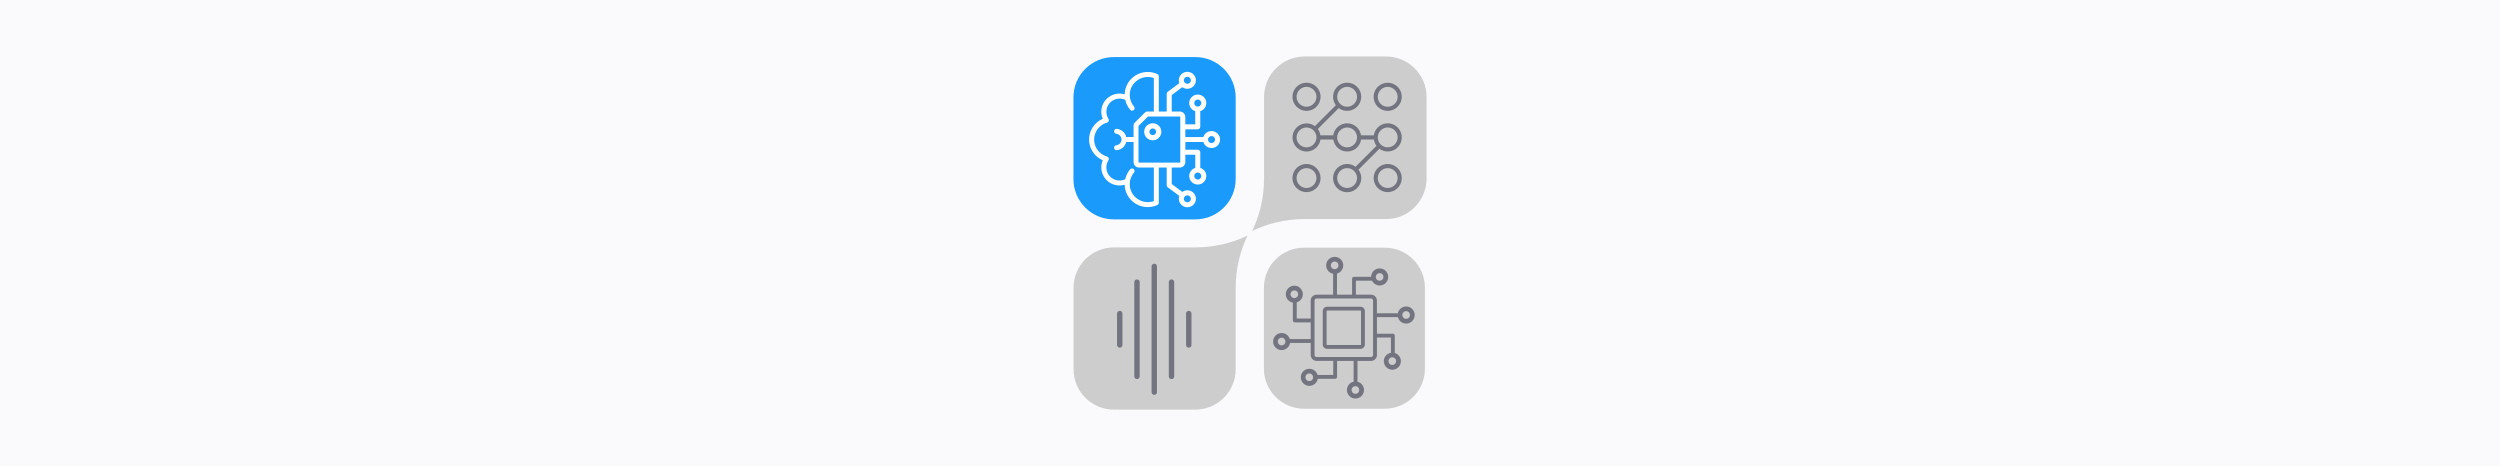 <svg width="708" height="132" viewBox="0 0 708 132" fill="none" xmlns="http://www.w3.org/2000/svg">
<rect x="0" y="0" width="708" height="132" fill="#333333" stroke="none"/>
<g clip-path="url(#clip0_55_9535)">
<rect width="708" height="132" fill="#FAFAFC"/>
<path d="M403.535 104.409C403.535 110.662 398.45 115.75 392.199 115.75H369.279C363.028 115.75 357.943 110.662 357.943 104.409V81.477C357.943 75.223 363.028 70.136 369.279 70.136H392.199C398.45 70.136 403.535 75.223 403.535 81.477V104.409Z" fill="#CDCDCD"/>
<path d="M349.941 81.484V104.581C349.941 110.877 344.82 116 338.527 116H315.441C309.148 116 304.027 110.877 304.027 104.581V81.484C304.027 75.188 309.148 70.064 315.441 70.064H338.527C343.812 70.064 348.818 68.862 353.295 66.716C351.149 71.195 349.948 76.204 349.948 81.491L349.941 81.484Z" fill="#CDCDCD"/>
<path d="M375.834 98.792H385.302C385.624 98.792 385.946 98.663 386.168 98.434C386.396 98.205 386.525 97.89 386.525 97.568V88.095C386.525 87.766 386.396 87.458 386.168 87.222C385.939 86.993 385.624 86.864 385.302 86.864H375.834C375.505 86.864 375.197 86.993 374.961 87.222C374.732 87.458 374.604 87.766 374.604 88.095V97.568C374.604 97.89 374.732 98.205 374.961 98.434C375.19 98.663 375.505 98.792 375.834 98.792ZM385.445 97.561C385.445 97.597 385.431 97.633 385.402 97.661C385.374 97.69 385.338 97.704 385.302 97.704H375.834C375.798 97.704 375.762 97.69 375.733 97.661C375.705 97.633 375.691 97.597 375.691 97.561V88.088C375.691 88.052 375.705 88.016 375.733 87.988C375.762 87.959 375.798 87.945 375.834 87.945H385.302C385.338 87.945 385.374 87.959 385.402 87.988C385.431 88.016 385.445 88.052 385.445 88.088V97.561Z" fill="#747480"/>
<path d="M400.236 87.867C399.971 87.466 399.592 87.158 399.149 86.979C398.705 86.793 398.219 86.75 397.754 86.843C397.282 86.936 396.86 87.165 396.517 87.502C396.181 87.838 395.959 88.253 395.859 88.718H389.938V85.112C389.938 84.668 389.766 84.253 389.451 83.938C389.137 83.624 388.722 83.452 388.278 83.452H383.988V79.481H388.543C388.729 79.867 389.015 80.196 389.373 80.439C389.773 80.704 390.238 80.847 390.717 80.847C391.361 80.847 391.969 80.597 392.426 80.139C392.884 79.681 393.134 79.073 393.134 78.429C393.134 77.95 392.991 77.484 392.727 77.084C392.462 76.683 392.083 76.375 391.64 76.197C391.196 76.01 390.71 75.968 390.245 76.061C389.773 76.153 389.344 76.382 389.008 76.719C388.672 77.055 388.443 77.484 388.35 77.957C388.321 78.1 388.307 78.243 388.307 78.393H383.451C383.308 78.393 383.165 78.45 383.065 78.55C382.965 78.651 382.908 78.787 382.908 78.937V83.452H378.631V77.492C379.031 77.377 379.403 77.17 379.697 76.869C380.154 76.411 380.405 75.803 380.405 75.159C380.405 74.68 380.262 74.215 379.997 73.814C379.732 73.413 379.353 73.105 378.91 72.927C378.466 72.74 377.987 72.698 377.515 72.791C377.043 72.884 376.621 73.113 376.278 73.449C375.935 73.785 375.713 74.215 375.62 74.687C375.527 75.159 375.577 75.638 375.756 76.082C375.942 76.526 376.249 76.898 376.643 77.17C376.915 77.349 377.222 77.477 377.537 77.534V83.445H372.852C372.409 83.445 371.994 83.616 371.68 83.931C371.372 84.239 371.193 84.668 371.193 85.105V90.199H367.231V85.641C367.618 85.527 367.975 85.319 368.261 85.033C368.719 84.575 368.969 83.967 368.969 83.323C368.969 82.844 368.826 82.379 368.562 81.978C368.297 81.577 367.918 81.269 367.474 81.091C367.031 80.905 366.552 80.862 366.08 80.955C365.608 81.048 365.179 81.277 364.843 81.613C364.507 81.949 364.278 82.379 364.185 82.851C364.092 83.323 364.135 83.802 364.321 84.246C364.507 84.69 364.814 85.062 365.207 85.334C365.486 85.52 365.808 85.648 366.137 85.706V90.75C366.137 90.893 366.194 91.029 366.294 91.136C366.395 91.237 366.538 91.294 366.681 91.294H371.193V96.016H365.272C365.2 95.787 365.1 95.573 364.971 95.379C364.707 94.979 364.328 94.671 363.884 94.492C363.441 94.306 362.962 94.263 362.49 94.356C362.018 94.449 361.589 94.678 361.253 95.014C360.916 95.351 360.688 95.78 360.595 96.252C360.502 96.725 360.552 97.204 360.731 97.648C360.916 98.091 361.224 98.463 361.617 98.735C362.018 99 362.483 99.143 362.962 99.143C363.605 99.143 364.213 98.892 364.671 98.435C365.029 98.077 365.265 97.612 365.35 97.111H371.2V100.545C371.2 100.989 371.372 101.404 371.687 101.719C372.001 102.034 372.416 102.205 372.86 102.205H377.573V106.176H373.124C373.053 105.94 372.953 105.719 372.817 105.511C372.552 105.11 372.173 104.803 371.73 104.624C371.286 104.438 370.807 104.395 370.335 104.488C369.863 104.581 369.434 104.81 369.098 105.146C368.762 105.482 368.533 105.912 368.44 106.384C368.347 106.856 368.397 107.336 368.576 107.779C368.762 108.223 369.069 108.595 369.463 108.867C369.863 109.132 370.328 109.275 370.807 109.275C371.451 109.275 372.059 109.024 372.516 108.566C372.867 108.216 373.103 107.758 373.189 107.271H378.116C378.259 107.271 378.395 107.214 378.502 107.114C378.602 107.014 378.66 106.878 378.66 106.727V102.213H383.351V108.087C382.9 108.187 382.486 108.409 382.157 108.738C381.828 109.067 381.592 109.504 381.499 109.976C381.406 110.448 381.456 110.927 381.635 111.371C381.821 111.815 382.128 112.187 382.521 112.459C382.922 112.723 383.387 112.866 383.866 112.866C384.51 112.866 385.117 112.616 385.575 112.158C386.033 111.7 386.283 111.092 386.283 110.448C386.283 109.969 386.14 109.504 385.876 109.103C385.611 108.702 385.232 108.395 384.788 108.216C384.674 108.166 384.56 108.13 384.438 108.101V102.213H388.286C388.729 102.213 389.144 102.041 389.458 101.726C389.773 101.411 389.945 100.996 389.945 100.553V95.594H393.914V99.901C393.914 99.901 393.864 99.909 393.842 99.916C393.37 100.009 392.941 100.238 392.605 100.574C392.269 100.91 392.04 101.34 391.947 101.812C391.854 102.284 391.904 102.763 392.083 103.207C392.269 103.651 392.577 104.023 392.97 104.295C393.37 104.559 393.835 104.703 394.314 104.703C394.958 104.703 395.566 104.452 396.024 103.994C396.481 103.536 396.732 102.928 396.732 102.284C396.732 101.805 396.589 101.34 396.324 100.939C396.059 100.538 395.68 100.231 395.237 100.052C395.158 100.023 395.08 99.994 395.001 99.966V95.05C395.001 94.907 394.944 94.771 394.844 94.664C394.744 94.564 394.608 94.507 394.457 94.507H389.945V89.813H395.888C395.916 89.92 395.952 90.034 395.995 90.142C396.181 90.585 396.488 90.957 396.882 91.229C397.282 91.494 397.747 91.637 398.226 91.637C398.87 91.637 399.478 91.387 399.936 90.929C400.393 90.471 400.644 89.863 400.644 89.219C400.644 88.739 400.501 88.274 400.236 87.874V87.867ZM399.313 89.204C399.313 89.419 399.249 89.627 399.127 89.805C399.006 89.984 398.841 90.12 398.641 90.206C398.441 90.292 398.226 90.306 398.012 90.271C397.797 90.228 397.611 90.127 397.454 89.97C397.304 89.82 397.196 89.627 397.154 89.412C397.111 89.197 397.132 88.983 397.218 88.782C397.297 88.582 397.44 88.417 397.618 88.296C397.797 88.174 398.005 88.11 398.219 88.11C398.512 88.11 398.784 88.224 398.984 88.425C399.192 88.632 399.299 88.904 399.299 89.19L399.313 89.204ZM384.76 111.042C384.638 111.221 384.474 111.357 384.274 111.443C384.073 111.528 383.859 111.55 383.644 111.507C383.43 111.464 383.244 111.364 383.086 111.207C382.936 111.056 382.829 110.863 382.786 110.648C382.743 110.434 382.765 110.219 382.85 110.019C382.936 109.818 383.072 109.654 383.251 109.532C383.43 109.411 383.637 109.346 383.852 109.346C384.145 109.346 384.417 109.461 384.617 109.661C384.817 109.861 384.932 110.14 384.932 110.427C384.932 110.641 384.867 110.849 384.746 111.028L384.76 111.042ZM376.915 75.374C376.872 75.159 376.893 74.944 376.979 74.744C377.058 74.544 377.201 74.379 377.379 74.257C377.558 74.136 377.766 74.071 377.98 74.071C378.273 74.071 378.545 74.186 378.745 74.386C378.946 74.587 379.06 74.866 379.06 75.152C379.06 75.367 378.996 75.574 378.874 75.753C378.753 75.932 378.588 76.068 378.388 76.153C378.188 76.239 377.973 76.261 377.758 76.218C377.544 76.175 377.358 76.075 377.201 75.917C377.05 75.767 376.943 75.574 376.9 75.359L376.915 75.374ZM372.28 85.105C372.28 84.954 372.338 84.811 372.445 84.697C372.552 84.589 372.695 84.532 372.852 84.532H388.278C388.429 84.532 388.572 84.589 388.686 84.697C388.793 84.804 388.851 84.947 388.851 85.105V100.538C388.851 100.688 388.786 100.839 388.686 100.946C388.579 101.053 388.436 101.111 388.278 101.111H372.852C372.702 101.111 372.559 101.053 372.445 100.946C372.338 100.839 372.28 100.696 372.28 100.538V85.105ZM389.716 78.014C389.802 77.814 389.938 77.649 390.116 77.527C390.295 77.406 390.503 77.341 390.717 77.341C391.01 77.341 391.282 77.456 391.482 77.656C391.69 77.864 391.797 78.135 391.797 78.422C391.797 78.636 391.733 78.844 391.611 79.023C391.49 79.202 391.325 79.338 391.125 79.423C390.925 79.509 390.71 79.531 390.495 79.488C390.281 79.445 390.095 79.345 389.938 79.187C389.787 79.037 389.68 78.844 389.637 78.629C389.594 78.415 389.616 78.2 389.702 78L389.716 78.014ZM367.453 83.931C367.331 84.11 367.167 84.246 366.967 84.332C366.767 84.418 366.552 84.432 366.337 84.396C366.123 84.353 365.937 84.253 365.78 84.096C365.629 83.945 365.522 83.752 365.479 83.538C365.436 83.323 365.458 83.108 365.544 82.908C365.629 82.708 365.765 82.543 365.944 82.421C366.366 82.142 366.96 82.2 367.317 82.557C367.525 82.765 367.632 83.037 367.632 83.323C367.632 83.538 367.567 83.745 367.446 83.924L367.453 83.931ZM363.863 97.326C363.741 97.504 363.577 97.64 363.377 97.726C363.176 97.812 362.962 97.834 362.747 97.791C362.533 97.748 362.347 97.647 362.189 97.49C362.039 97.34 361.932 97.147 361.889 96.932C361.846 96.717 361.868 96.503 361.953 96.302C362.039 96.102 362.175 95.938 362.354 95.816C362.533 95.694 362.74 95.63 362.955 95.63C363.248 95.63 363.52 95.744 363.72 95.945C363.92 96.145 364.035 96.424 364.035 96.71C364.035 96.925 363.97 97.132 363.849 97.311L363.863 97.326ZM371.88 106.849C371.88 107.064 371.816 107.271 371.694 107.45C371.572 107.629 371.408 107.765 371.208 107.851C371.007 107.937 370.793 107.951 370.578 107.915C370.364 107.872 370.178 107.772 370.02 107.615C369.87 107.464 369.763 107.271 369.72 107.057C369.677 106.842 369.699 106.627 369.784 106.427C369.87 106.227 370.006 106.062 370.185 105.94C370.364 105.819 370.571 105.754 370.786 105.754C371.079 105.754 371.351 105.869 371.551 106.069C371.758 106.277 371.866 106.549 371.866 106.835L371.88 106.849ZM395.208 102.878C395.087 103.057 394.922 103.193 394.722 103.279C394.522 103.365 394.307 103.386 394.093 103.343C393.878 103.3 393.692 103.2 393.535 103.043C393.385 102.892 393.277 102.699 393.235 102.484C393.192 102.27 393.213 102.055 393.299 101.855C393.385 101.654 393.521 101.49 393.699 101.368C393.878 101.247 394.086 101.182 394.3 101.182C394.593 101.182 394.865 101.297 395.065 101.497C395.273 101.705 395.38 101.976 395.38 102.263C395.38 102.477 395.316 102.685 395.194 102.864L395.208 102.878Z" fill="#747480"/>
<path d="M338.521 16.164H315.421C309.113 16.164 304 21.28 304 27.591V50.702C304 57.013 309.113 62.129 315.421 62.129H338.521C344.828 62.129 349.942 57.013 349.942 50.702V27.591C349.942 21.28 344.828 16.164 338.521 16.164Z" fill="#1A9AFA"/>
<path d="M404 50.595C404 56.906 398.865 62.043 392.557 62.043H369.422C364.129 62.043 359.109 63.252 354.625 65.399C356.778 60.913 357.979 55.897 357.979 50.595V27.448C357.979 21.137 363.114 16 369.422 16H392.557C398.865 16 404 21.137 404 27.448V50.595Z" fill="#CDCDCD"/>
<path d="M316.568 88.252C316.424 88.395 316.346 88.588 316.346 88.796V97.697C316.346 97.897 316.424 98.097 316.568 98.24C316.711 98.383 316.904 98.462 317.111 98.462C317.319 98.462 317.505 98.383 317.655 98.24C317.798 98.097 317.877 97.904 317.877 97.697V88.796C317.877 88.595 317.798 88.395 317.655 88.252C317.369 87.966 316.861 87.966 316.575 88.252H316.568Z" fill="#747480"/>
<path d="M321.452 79.35C321.309 79.493 321.23 79.687 321.23 79.894V106.597C321.23 106.797 321.309 106.998 321.452 107.141C321.595 107.284 321.789 107.363 321.996 107.363C322.204 107.363 322.397 107.284 322.54 107.141C322.683 106.998 322.762 106.797 322.762 106.597V79.894C322.762 79.687 322.683 79.501 322.54 79.35C322.254 79.064 321.746 79.064 321.459 79.35H321.452Z" fill="#747480"/>
<path d="M326.343 74.9C326.2 75.043 326.121 75.237 326.121 75.444V111.055C326.121 111.263 326.2 111.449 326.343 111.599C326.486 111.742 326.679 111.821 326.887 111.821C327.094 111.821 327.28 111.742 327.43 111.599C327.574 111.456 327.652 111.263 327.652 111.055V75.444C327.652 75.244 327.574 75.043 327.43 74.9C327.144 74.614 326.636 74.614 326.35 74.9H326.343Z" fill="#747480"/>
<path d="M331.228 79.35C331.085 79.493 331.006 79.687 331.006 79.894V106.597C331.006 106.805 331.085 106.991 331.228 107.141C331.371 107.284 331.564 107.363 331.771 107.363C331.979 107.363 332.165 107.284 332.315 107.141C332.458 106.998 332.537 106.805 332.537 106.597V79.894C332.537 79.687 332.458 79.501 332.315 79.35C332.029 79.064 331.521 79.064 331.235 79.35H331.228Z" fill="#747480"/>
<path d="M337.201 88.252C336.914 87.966 336.406 87.966 336.12 88.252C335.977 88.395 335.898 88.588 335.898 88.796V97.697C335.898 97.897 335.977 98.097 336.12 98.24C336.263 98.383 336.457 98.462 336.664 98.462C336.872 98.462 337.058 98.383 337.208 98.24C337.351 98.097 337.43 97.904 337.43 97.697V88.796C337.43 88.595 337.351 88.395 337.208 88.252H337.201Z" fill="#747480"/>
<path d="M390.628 42.116C391.107 42.466 391.665 42.717 392.244 42.824C392.867 42.946 393.51 42.91 394.118 42.731C394.726 42.552 395.284 42.23 395.742 41.794C396.199 41.357 396.55 40.813 396.757 40.212C396.964 39.619 397.022 38.968 396.936 38.345C396.843 37.715 396.607 37.114 396.235 36.599C395.87 36.084 395.377 35.662 394.819 35.368C394.261 35.082 393.625 34.925 392.995 34.925C392.023 34.925 391.079 35.283 390.356 35.934C389.655 36.556 389.198 37.401 389.062 38.324H385.443C385.307 37.401 384.85 36.549 384.149 35.927C383.419 35.276 382.482 34.925 381.503 34.925C380.523 34.925 379.586 35.283 378.857 35.927C378.156 36.549 377.698 37.393 377.562 38.324H373.936C373.843 37.68 373.586 37.064 373.2 36.542L379.128 30.61C379.915 31.197 380.881 31.469 381.86 31.383C382.876 31.29 383.813 30.818 384.492 30.059C385.171 29.294 385.529 28.306 385.5 27.29C385.472 26.267 385.057 25.308 384.335 24.586C383.612 23.863 382.647 23.448 381.631 23.419C380.609 23.384 379.629 23.749 378.864 24.428C378.099 25.108 377.627 26.045 377.541 27.061C377.455 28.042 377.727 29.008 378.313 29.795L372.384 35.726C371.712 35.225 370.89 34.953 370.053 34.946C369.166 34.939 368.308 35.225 367.614 35.755C366.913 36.284 366.406 37.043 366.177 37.887C365.948 38.731 366.005 39.647 366.341 40.456C366.677 41.264 367.278 41.951 368.043 42.388C368.801 42.824 369.703 42.996 370.568 42.874C371.433 42.753 372.249 42.345 372.864 41.715C373.45 41.114 373.836 40.341 373.958 39.511H377.584C377.719 40.434 378.177 41.279 378.878 41.908C379.608 42.559 380.544 42.91 381.524 42.91C382.504 42.91 383.441 42.552 384.17 41.908C384.871 41.286 385.329 40.441 385.465 39.511H389.083C389.176 40.155 389.434 40.771 389.82 41.293L383.891 47.224C383.105 46.638 382.139 46.366 381.159 46.452C380.144 46.545 379.207 47.017 378.528 47.783C377.848 48.548 377.491 49.536 377.519 50.559C377.548 51.582 377.963 52.541 378.685 53.271C379.407 53.993 380.373 54.408 381.395 54.437C381.438 54.437 381.474 54.437 381.517 54.437C382.497 54.437 383.434 54.079 384.17 53.428C384.935 52.748 385.407 51.811 385.5 50.795C385.586 49.815 385.314 48.849 384.728 48.054L390.657 42.123L390.628 42.116ZM390.242 38.367C390.349 37.823 390.614 37.322 391.014 36.928C391.415 36.535 391.908 36.27 392.452 36.156C392.995 36.048 393.56 36.105 394.075 36.313C394.59 36.528 395.026 36.885 395.334 37.35C395.641 37.816 395.806 38.352 395.806 38.91C395.806 39.662 395.513 40.37 394.983 40.899C394.461 41.422 393.739 41.722 392.995 41.722C392.437 41.722 391.901 41.558 391.436 41.25C390.971 40.942 390.614 40.506 390.399 39.991C390.185 39.475 390.128 38.91 390.242 38.367ZM384.313 50.423C384.313 51.174 384.02 51.883 383.491 52.412C382.962 52.941 382.254 53.235 381.503 53.235C380.945 53.235 380.408 53.07 379.944 52.763C379.479 52.455 379.121 52.018 378.907 51.503C378.692 50.988 378.635 50.423 378.749 49.879C378.857 49.328 379.121 48.834 379.522 48.441C379.915 48.047 380.416 47.783 380.959 47.668C381.503 47.561 382.068 47.618 382.583 47.826C383.097 48.04 383.534 48.398 383.841 48.863C384.149 49.328 384.313 49.865 384.313 50.423ZM384.313 38.917C384.313 39.669 384.02 40.377 383.491 40.907C382.962 41.436 382.254 41.729 381.503 41.729C380.945 41.729 380.408 41.565 379.944 41.257C379.479 40.95 379.121 40.513 378.907 39.998C378.692 39.483 378.635 38.917 378.749 38.374C378.857 37.823 379.121 37.329 379.522 36.935C379.915 36.542 380.416 36.277 380.959 36.163C381.503 36.055 382.068 36.113 382.583 36.32C383.097 36.535 383.534 36.892 383.841 37.358C384.149 37.823 384.313 38.359 384.313 38.917ZM372.814 38.917C372.814 39.669 372.52 40.377 371.991 40.907C371.462 41.436 370.754 41.729 370.003 41.729C369.445 41.729 368.909 41.565 368.444 41.257C367.979 40.95 367.621 40.513 367.407 39.998C367.192 39.483 367.135 38.917 367.25 38.374C367.357 37.83 367.621 37.329 368.022 36.935C368.415 36.542 368.916 36.277 369.459 36.163C370.003 36.055 370.568 36.113 371.083 36.32C371.598 36.535 372.034 36.892 372.341 37.358C372.649 37.823 372.814 38.359 372.814 38.917ZM378.692 27.412C378.692 26.661 378.985 25.952 379.515 25.423C380.044 24.893 380.752 24.6 381.503 24.6C382.061 24.6 382.597 24.765 383.062 25.072C383.527 25.38 383.884 25.816 384.099 26.331C384.313 26.847 384.37 27.405 384.256 27.956C384.149 28.5 383.884 29 383.484 29.394C383.09 29.788 382.59 30.052 382.046 30.167C381.503 30.274 380.938 30.217 380.423 30.009C379.908 29.795 379.472 29.437 379.164 28.972C378.857 28.507 378.692 27.97 378.692 27.412Z" fill="#747480"/>
<path d="M370.005 31.398C370.792 31.398 371.557 31.169 372.215 30.725C372.873 30.289 373.38 29.666 373.681 28.936C373.981 28.207 374.06 27.412 373.91 26.633C373.752 25.86 373.38 25.151 372.823 24.593C372.265 24.035 371.557 23.656 370.784 23.506C370.005 23.348 369.211 23.427 368.482 23.735C367.752 24.042 367.13 24.543 366.694 25.201C366.257 25.86 366.021 26.625 366.021 27.412C366.021 28.479 366.436 29.48 367.187 30.232C367.938 30.983 368.939 31.398 370.005 31.398ZM367.194 27.412C367.194 26.661 367.488 25.96 368.017 25.423C368.546 24.894 369.254 24.601 370.005 24.601C370.563 24.601 371.099 24.765 371.564 25.073C372.029 25.38 372.386 25.817 372.601 26.332C372.816 26.847 372.873 27.412 372.758 27.956C372.651 28.5 372.386 29.001 371.986 29.394C371.593 29.788 371.092 30.053 370.548 30.167C369.998 30.274 369.44 30.217 368.925 30.01C368.41 29.795 367.974 29.437 367.666 28.972C367.359 28.507 367.194 27.971 367.194 27.412Z" fill="#747480"/>
<path d="M392.995 31.398C393.789 31.398 394.554 31.169 395.205 30.725C395.863 30.289 396.371 29.666 396.671 28.936C396.971 28.207 397.05 27.412 396.9 26.633C396.743 25.86 396.371 25.151 395.813 24.593C395.255 24.035 394.547 23.656 393.775 23.506C393.002 23.348 392.201 23.427 391.472 23.735C390.742 24.035 390.12 24.543 389.684 25.201C389.248 25.86 389.012 26.625 389.012 27.42C389.012 28.486 389.426 29.48 390.177 30.239C390.928 30.99 391.93 31.405 392.995 31.405V31.398ZM390.185 27.42C390.185 26.668 390.478 25.96 391.007 25.43C391.536 24.901 392.244 24.608 392.995 24.608C393.553 24.608 394.089 24.772 394.554 25.08C395.019 25.387 395.377 25.824 395.591 26.339C395.806 26.854 395.863 27.42 395.749 27.963C395.641 28.514 395.377 29.008 394.976 29.402C394.583 29.795 394.082 30.06 393.539 30.174C392.988 30.282 392.43 30.224 391.915 30.017C391.4 29.802 390.964 29.445 390.657 28.979C390.349 28.514 390.185 27.978 390.185 27.42Z" fill="#747480"/>
<path d="M395.814 47.604C395.063 46.852 394.062 46.438 392.996 46.438C392.203 46.438 391.437 46.666 390.787 47.11C390.129 47.547 389.621 48.169 389.321 48.899C389.02 49.629 388.942 50.423 389.092 51.203C389.249 51.976 389.621 52.684 390.179 53.242C390.737 53.8 391.445 54.179 392.217 54.33C392.474 54.38 392.739 54.408 392.996 54.408C393.519 54.408 394.033 54.308 394.52 54.108C395.249 53.807 395.871 53.299 396.308 52.641C396.744 51.983 396.98 51.217 396.98 50.423C396.98 49.357 396.565 48.362 395.814 47.604ZM395.807 50.423C395.807 51.174 395.514 51.883 394.985 52.412C394.455 52.941 393.747 53.235 392.996 53.235C392.439 53.235 391.902 53.07 391.437 52.763C390.973 52.455 390.615 52.019 390.4 51.503C390.186 50.988 390.129 50.423 390.243 49.879C390.35 49.335 390.615 48.834 391.016 48.441C391.409 48.047 391.909 47.783 392.453 47.668C392.632 47.632 392.818 47.611 393.004 47.611C393.368 47.611 393.733 47.682 394.076 47.826C394.591 48.04 395.028 48.398 395.335 48.863C395.643 49.328 395.807 49.865 395.807 50.423Z" fill="#747480"/>
<path d="M370.004 46.438C369.21 46.438 368.445 46.666 367.787 47.11C367.129 47.547 366.621 48.169 366.321 48.899C366.02 49.629 365.942 50.423 366.092 51.203C366.249 51.976 366.621 52.684 367.186 53.242C367.744 53.8 368.452 54.179 369.224 54.33C369.482 54.38 369.746 54.408 370.004 54.408C370.526 54.408 371.041 54.308 371.527 54.108C372.256 53.807 372.879 53.299 373.315 52.641C373.751 51.983 373.987 51.217 373.987 50.423C373.987 49.357 373.572 48.355 372.821 47.604C372.071 46.852 371.069 46.438 370.004 46.438ZM372.814 50.423C372.814 51.174 372.521 51.883 371.992 52.412C371.463 52.941 370.755 53.235 370.004 53.235C369.446 53.235 368.91 53.07 368.445 52.763C367.98 52.455 367.622 52.019 367.408 51.503C367.193 50.988 367.136 50.43 367.25 49.879C367.358 49.335 367.622 48.834 368.023 48.441C368.416 48.047 368.917 47.783 369.46 47.668C370.004 47.561 370.569 47.618 371.084 47.826C371.599 48.04 372.035 48.398 372.342 48.863C372.65 49.328 372.814 49.865 372.814 50.423Z" fill="#747480"/>
<path d="M344.812 37.823C344.355 37.365 343.747 37.115 343.103 37.115C342.038 37.115 341.101 37.809 340.786 38.81H335.687V36.621H339.206C339.599 36.621 339.914 36.306 339.914 35.92V31.484C340.929 31.176 341.623 30.239 341.623 29.18C341.623 27.856 340.536 26.776 339.198 26.776C337.861 26.776 336.781 27.856 336.781 29.18C336.781 30.239 337.482 31.169 338.49 31.484V35.212H335.68V33.144C335.68 32.285 334.979 31.584 334.114 31.584H331.832V26.919L334.829 24.686C335.558 25.209 336.502 25.294 337.318 24.894C338.154 24.486 338.676 23.663 338.676 22.74C338.676 21.416 337.589 20.336 336.252 20.336C335.444 20.336 334.693 20.737 334.242 21.402C333.813 22.039 333.713 22.84 333.978 23.556L330.695 26.003C330.516 26.139 330.409 26.339 330.409 26.568V31.584H328.171V21.61C328.171 21.331 328.006 21.08 327.756 20.966C326.898 20.579 325.982 20.379 325.038 20.379C321.491 20.379 318.595 23.205 318.502 26.711C316.95 26.26 315.319 26.539 314.003 27.498C312.659 28.479 311.886 29.988 311.886 31.641C311.886 32.328 312.03 33.015 312.294 33.637C309.97 34.646 308.418 36.986 308.418 39.519C308.418 42.052 309.97 44.384 312.294 45.393C311.629 46.953 311.786 48.72 312.709 50.159C313.66 51.64 315.283 52.527 317.05 52.527C317.543 52.527 318.03 52.455 318.502 52.319C318.595 55.825 321.491 58.652 325.038 58.652C325.989 58.652 326.905 58.451 327.756 58.065C328.006 57.95 328.171 57.7 328.171 57.421V47.454H330.409V52.47C330.409 52.691 330.509 52.899 330.695 53.035L333.978 55.482C333.72 56.19 333.813 56.984 334.242 57.621C334.693 58.294 335.444 58.702 336.259 58.702C337.596 58.702 338.683 57.621 338.683 56.298C338.683 55.367 338.161 54.545 337.318 54.137C336.502 53.743 335.558 53.829 334.836 54.351L331.839 52.119V47.454H334.121C334.986 47.454 335.687 46.753 335.687 45.894V43.826H338.498V47.554C337.489 47.862 336.788 48.799 336.788 49.858C336.788 51.182 337.875 52.262 339.206 52.262C340.536 52.262 341.63 51.182 341.63 49.858C341.63 48.799 340.929 47.869 339.921 47.554V43.118C339.921 42.724 339.599 42.41 339.213 42.41H335.694V40.22H340.793C341.101 41.229 342.045 41.923 343.11 41.923C344.448 41.923 345.528 40.843 345.528 39.519C345.528 38.875 345.277 38.274 344.82 37.816L344.812 37.823ZM344.104 39.526C344.104 40.077 343.654 40.521 343.103 40.521C342.553 40.521 342.102 40.077 342.102 39.526C342.102 38.975 342.553 38.532 343.103 38.532C343.654 38.532 344.104 38.975 344.104 39.526ZM338.211 29.187C338.211 28.636 338.662 28.192 339.213 28.192C339.763 28.192 340.214 28.636 340.214 29.187C340.214 29.738 339.763 30.181 339.213 30.181C338.662 30.181 338.211 29.738 338.211 29.187ZM338.211 49.858C338.211 49.307 338.662 48.863 339.213 48.863C339.763 48.863 340.214 49.307 340.214 49.858C340.214 50.409 339.763 50.853 339.213 50.853C338.662 50.853 338.211 50.409 338.211 49.858ZM334.264 45.901C334.264 45.973 334.192 46.044 334.114 46.044H322.571C322.492 46.044 322.421 45.973 322.421 45.901V35.669L325.103 33.001H334.106C334.185 33.001 334.257 33.072 334.257 33.151V45.901H334.264ZM321.141 48.871C321.391 48.577 321.355 48.127 321.055 47.869C320.919 47.762 320.762 47.704 320.597 47.704C320.397 47.704 320.197 47.79 320.054 47.955C319.367 48.763 318.881 49.736 318.659 50.767C317.486 51.31 316.149 51.232 315.062 50.552C313.968 49.865 313.317 48.692 313.317 47.404C313.317 46.688 313.524 45.994 313.91 45.393C314.032 45.207 314.061 44.978 313.982 44.764C313.903 44.549 313.732 44.392 313.51 44.327C311.357 43.726 309.855 41.758 309.855 39.526C309.855 37.301 311.357 35.326 313.51 34.718C313.732 34.653 313.903 34.496 313.982 34.288C314.061 34.074 314.039 33.845 313.918 33.659C313.531 33.058 313.324 32.364 313.324 31.648C313.324 30.36 313.982 29.187 315.083 28.5C316.185 27.82 317.522 27.741 318.673 28.285C318.902 29.316 319.381 30.282 320.068 31.09C320.318 31.384 320.769 31.426 321.069 31.176C321.212 31.054 321.305 30.883 321.319 30.697C321.334 30.511 321.277 30.325 321.155 30.181C320.375 29.265 319.939 28.099 319.939 26.89C319.939 25.209 320.74 23.685 322.128 22.719C323.486 21.774 325.217 21.538 326.769 22.089V31.584H324.831C324.638 31.584 324.459 31.655 324.33 31.784L321.234 34.868C321.098 35.004 321.026 35.176 321.026 35.369V38.803H318.945C318.645 37.544 317.593 36.621 316.292 36.485C315.899 36.442 315.548 36.721 315.512 37.115C315.469 37.501 315.756 37.852 316.142 37.895C316.978 37.988 317.608 38.682 317.608 39.519C317.608 40.356 316.978 41.05 316.142 41.136C315.956 41.157 315.784 41.25 315.663 41.394C315.541 41.544 315.491 41.723 315.512 41.916C315.534 42.109 315.634 42.288 315.791 42.402C315.941 42.517 316.127 42.567 316.292 42.538C317.593 42.402 318.645 41.472 318.938 40.22H321.026V45.894C321.026 46.753 321.727 47.454 322.592 47.454H326.769V56.949C325.217 57.5 323.486 57.264 322.128 56.319C320.74 55.353 319.939 53.836 319.939 52.155C319.939 50.953 320.368 49.786 321.155 48.863L321.141 48.871ZM335.258 22.74C335.258 22.189 335.708 21.745 336.259 21.745C336.81 21.745 337.26 22.189 337.26 22.74C337.26 23.291 336.81 23.735 336.259 23.735C335.708 23.735 335.258 23.291 335.258 22.74ZM335.258 56.305C335.258 55.761 335.708 55.317 336.259 55.317C336.81 55.317 337.26 55.761 337.26 56.305C337.26 56.849 336.81 57.299 336.259 57.299C335.708 57.299 335.258 56.856 335.258 56.305Z" fill="white"/>
<path fill-rule="evenodd" clip-rule="evenodd" d="M326.461 34.903C325.116 34.903 324.029 35.984 324.029 37.322C324.029 38.66 325.116 39.74 326.461 39.74C327.805 39.74 328.892 38.653 328.892 37.322C328.892 35.984 327.805 34.903 326.461 34.903ZM326.461 38.259C325.939 38.259 325.51 37.837 325.51 37.322C325.51 36.807 325.932 36.377 326.461 36.377C326.983 36.377 327.412 36.799 327.412 37.322C327.412 37.837 326.99 38.259 326.461 38.259Z" fill="white"/>
</g>
<defs>
<clipPath id="clip0_55_9535">
<rect width="708" height="132" fill="white"/>
</clipPath>
</defs>
</svg>
